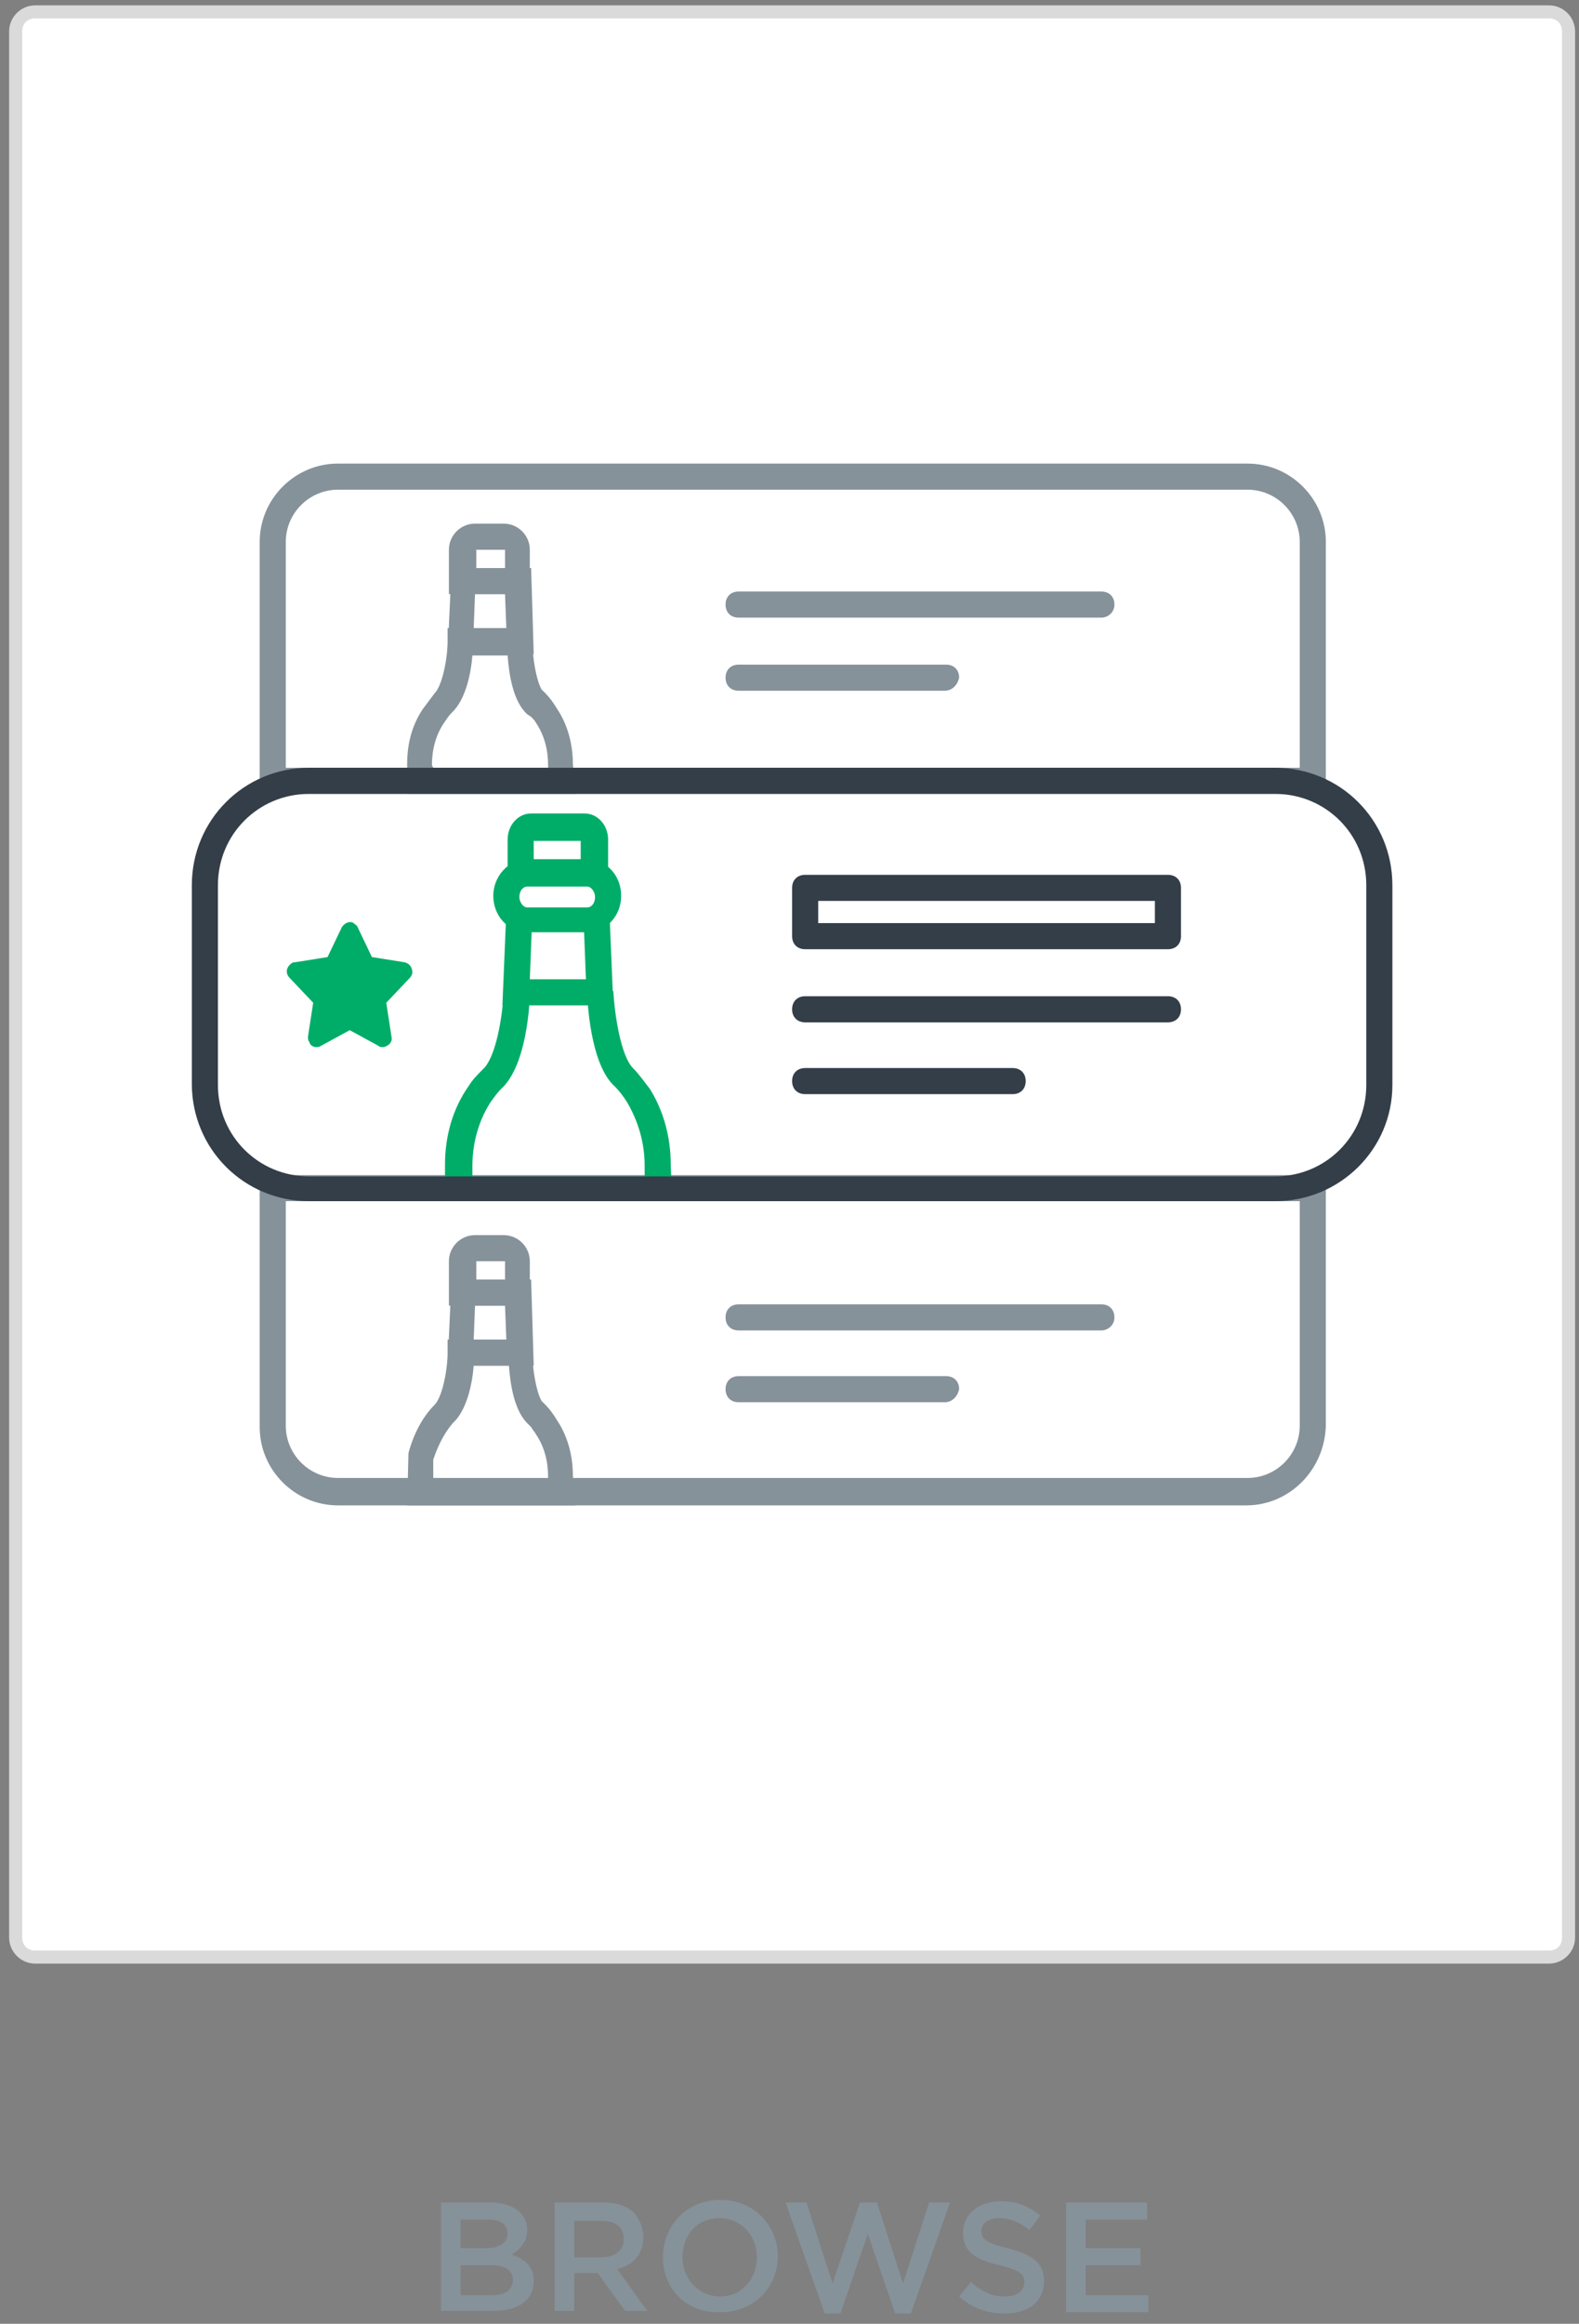 <?xml version="1.0" encoding="utf-8"?>
<!-- Generator: Adobe Illustrator 22.0.1, SVG Export Plug-In . SVG Version: 6.00 Build 0)  -->
<svg version="1.1" id="Layer_1" xmlns="http://www.w3.org/2000/svg" xmlns:xlink="http://www.w3.org/1999/xlink" x="0px" y="0px"
	 viewBox="0 0 121 178" style="enable-background:new 0 0 121 178;" xml:space="preserve">
<rect x="0" y="0" width="121" height="178" fill="#808080" stroke="none"/>
<style type="text/css">
	.st0{fill:#FFFFFF;}
	.st1{fill:#DADADA;}
	.st2{fill:#86929A;}
	.st3{fill:#00AD68;}
	.st4{fill:#333E48;}
</style>
<title>illo-browse</title>
<desc>Created with Sketch.</desc>
<g id="Design-_x2F__x2F_-Phase-2">
	<g id="illo-browse" transform="translate(0, -1)">
		<g id="Group-29" transform="translate(0, 0.61)">
			<path id="Fill-1" class="st0" d="M2.7,150.3c-0.8,0-1.5-0.7-1.5-1.5V2.8c0-0.8,0.7-1.5,1.5-1.5h116c0.8,0,1.5,0.7,1.5,1.5v146
				c0,0.8-0.7,1.5-1.5,1.5H2.7z"/>
			<path id="Fill-3" class="st1" d="M118.7,0.8H2.7c-1.1,0-2,0.9-2,2v146c0,1.1,0.9,2,2,2h116c1.1,0,2-0.9,2-2V2.8
				C120.7,1.7,119.8,0.8,118.7,0.8 M118.7,1.8c0.6,0,1,0.4,1,1v146c0,0.6-0.4,1-1,1H2.7c-0.6,0-1-0.4-1-1V2.8c0-0.6,0.4-1,1-1H118.7
				"/>
			<path id="Fill-5" class="st2" d="M33.2,59.2H42l0-0.2c0-1.2-0.3-2.3-0.9-3.2c-0.1-0.2-0.3-0.4-0.4-0.5l-0.3-0.2
				c-1.1-1-1.4-3.1-1.5-4.5h-2.7c-0.1,1.3-0.5,3.4-1.6,4.4c-0.2,0.2-0.4,0.5-0.6,0.8c-0.6,0.9-0.9,2-0.9,3.2L33.2,59.2z M44.1,61.2
				H31.2l0-2.3c0-1.6,0.4-3,1.2-4.2c0.3-0.4,0.6-0.8,0.9-1.2c0.6-0.6,1-2.7,1-4l0-1l6.5,0l0,1c0,1.3,0.3,3,0.7,3.7l0.3,0.3
				c0.3,0.3,0.6,0.7,0.9,1.2c0.8,1.2,1.2,2.7,1.2,4.2L44.1,61.2z"/>
			<path id="Fill-7" class="st2" d="M36.3,48.5h2.5l-0.1-2.6h-2.3L36.3,48.5z M40.9,50.5h-6.6l0.3-6.6h6.1L40.9,50.5z"/>
			<path id="Fill-9" class="st2" d="M36.5,43.9h2.2v-1.4h-2.2V43.9z M40.6,45.9h-6.2v-3.4c0-1.1,0.9-2,2-2h2.2c1.1,0,2,0.9,2,2V45.9
				z"/>
			<path id="Fill-11" class="st2" d="M21.9,59.2h77.7V41.9c0-2.2-1.8-4-4-4H25.9c-2.2,0-4,1.8-4,4V59.2z M101.5,61.2H19.9V41.9
				c0-3.3,2.7-6,6-6h69.7c3.3,0,6,2.7,6,6V61.2z"/>
			<path id="Fill-12" class="st2" d="M84.4,47.7H56.6c-0.6,0-1-0.4-1-1c0-0.6,0.4-1,1-1h27.8c0.6,0,1,0.4,1,1
				C85.4,47.3,84.9,47.7,84.4,47.7"/>
			<path id="Fill-13" class="st2" d="M72.4,53.3H56.6c-0.6,0-1-0.4-1-1c0-0.6,0.4-1,1-1h15.9c0.6,0,1,0.4,1,1
				C73.4,52.8,73,53.3,72.4,53.3"/>
			<path id="Fill-14" class="st2" d="M33.2,113.7H42l0-0.2c0-1.2-0.3-2.3-0.9-3.2c-0.1-0.2-0.3-0.4-0.4-0.6l-0.2-0.2
				c-1.1-1-1.4-3.1-1.5-4.5h-2.7c-0.1,1.3-0.5,3.4-1.6,4.4c-0.6,0.7-1.1,1.6-1.5,2.8L33.2,113.7z M44.1,115.7H31.2l0.1-4
				c0.4-1.5,1.1-2.8,2-3.7c0.6-0.6,1-2.7,1-4l0-1l6.5,0l0,1c0,1.3,0.3,3,0.7,3.7l0.3,0.3c0.3,0.3,0.6,0.7,0.9,1.2
				c0.8,1.2,1.2,2.7,1.2,4.2L44.1,115.7z"/>
			<path id="Fill-15" class="st2" d="M36.3,103h2.5l-0.1-2.6h-2.3L36.3,103z M40.9,105h-6.6l0.3-6.6h6.1L40.9,105z"/>
			<path id="Fill-16" class="st2" d="M36.5,98.4h2.2V97h-2.2V98.4z M40.6,100.4h-6.2V97c0-1.1,0.9-2,2-2h2.2c1.1,0,2,0.9,2,2V100.4z
				"/>
			<path id="Fill-17" class="st2" d="M21.9,92.4v17.2c0,2.2,1.8,4,4,4h69.7c2.2,0,4-1.8,4-4V92.4H21.9z M95.5,115.7H25.9
				c-3.3,0-6-2.7-6-6V90.4h81.7v19.2C101.5,113,98.8,115.7,95.5,115.7L95.5,115.7z"/>
			<path id="Fill-18" class="st2" d="M84.4,102.3H56.6c-0.6,0-1-0.4-1-1s0.4-1,1-1h27.8c0.6,0,1,0.4,1,1S84.9,102.3,84.4,102.3"/>
			<path id="Fill-19" class="st2" d="M72.4,107.8H56.6c-0.6,0-1-0.4-1-1c0-0.6,0.4-1,1-1h15.9c0.6,0,1,0.4,1,1
				C73.4,107.3,73,107.8,72.4,107.8"/>
			<path id="Fill-20" class="st3" d="M51.5,92.4H34.1l0-2.8c0-2.2,0.6-4.3,1.8-6c0.3-0.5,0.7-0.9,1.1-1.3c1-0.9,1.5-4,1.6-5.9l2,0.1
				c0,0.6-0.2,5.5-2.2,7.3c-0.3,0.3-0.5,0.6-0.8,1c-0.9,1.4-1.4,3.1-1.4,4.9l0,0.8h13.2l0-0.8c0-1.8-0.5-3.4-1.3-4.8
				c-0.3-0.5-0.6-0.9-1-1.3c-1.9-1.7-2.1-6.7-2.1-7.2l2-0.1c0.1,1.9,0.6,5,1.5,5.9c0.5,0.5,0.9,1.1,1.3,1.6c1,1.6,1.6,3.6,1.6,5.8
				L51.5,92.4z"/>
			<path id="Fill-21" class="st3" d="M46.5,66.8h-2v-2h-3.6l0,2h-2v-2.1c0-1.1,0.8-2,1.8-2h4.1c1,0,1.8,0.9,1.8,2V66.8z"/>
			<path id="Fill-22" class="st3" d="M40.4,68.3c-0.3,0-0.6,0.3-0.6,0.8c0,0.4,0.3,0.8,0.6,0.8H45c0.3,0,0.6-0.3,0.6-0.8
				c0-0.4-0.3-0.8-0.6-0.8H40.4z M45,71.8h-4.6c-1.4,0-2.6-1.2-2.6-2.8c0-1.5,1.2-2.8,2.6-2.8H45c1.4,0,2.6,1.2,2.6,2.8
				C47.6,70.6,46.4,71.8,45,71.8L45,71.8z"/>
			<polygon id="Fill-23" class="st3" points="47,77.4 38.5,77.4 38.8,70.2 40.8,70.3 40.6,75.4 44.9,75.4 44.7,70.3 46.7,70.2 			
				"/>
			<path id="Fill-24" class="st4" d="M23.7,61.2c-3.9,0-7,3.1-7,7v15.3c0,3.9,3.1,7,7,7h74c3.9,0,7-3.1,7-7V68.2c0-3.9-3.1-7-7-7
				H23.7z M97.7,92.4h-74c-5,0-9-4-9-9V68.2c0-5,4-9,9-9h74c5,0,9,4,9,9v15.3C106.7,88.4,102.7,92.4,97.7,92.4L97.7,92.4z"/>
			<path id="Fill-25" class="st4" d="M62.7,71.1h25.8v-1.7H62.7V71.1z M89.5,73.1H61.7c-0.6,0-1-0.4-1-1v-3.7c0-0.6,0.4-1,1-1h27.8
				c0.6,0,1,0.4,1,1v3.7C90.5,72.7,90.1,73.1,89.5,73.1L89.5,73.1z"/>
			<path id="Fill-26" class="st4" d="M89.5,78.7H61.7c-0.6,0-1-0.4-1-1s0.4-1,1-1h27.8c0.6,0,1,0.4,1,1S90.1,78.7,89.5,78.7"/>
			<path id="Fill-27" class="st4" d="M77.6,84.2H61.7c-0.6,0-1-0.4-1-1s0.4-1,1-1h15.9c0.6,0,1,0.4,1,1S78.2,84.2,77.6,84.2"/>
			<path id="Fill-28" class="st3" d="M26.8,79.3l-2.2,1.2c-0.3,0.2-0.8,0.1-0.9-0.3c-0.1-0.1-0.1-0.3-0.1-0.4l0.4-2.6l-1.8-1.9
				c-0.3-0.3-0.3-0.7,0-1c0.1-0.1,0.2-0.2,0.4-0.2l2.5-0.4l1.1-2.3c0.2-0.3,0.6-0.5,0.9-0.3c0.1,0.1,0.3,0.2,0.3,0.3l1.1,2.3
				l2.5,0.4c0.4,0.1,0.6,0.4,0.6,0.8c0,0.1-0.1,0.3-0.2,0.4l-1.8,1.9l0.4,2.6c0.1,0.4-0.2,0.7-0.6,0.8c-0.2,0-0.3,0-0.4-0.1
				L26.8,79.3z"/>
		</g>
		<g id="Group-48" transform="translate(33, 168.61)">
			<path id="Fill-36" class="st2" d="M4.7,8.2c1,0,1.6-0.4,1.6-1.2v0c0-0.7-0.6-1.1-1.7-1.1H2.3v2.3H4.7z M4.3,4.6
				c0.9,0,1.6-0.4,1.6-1.1v0c0-0.7-0.5-1.1-1.5-1.1H2.3v2.2H4.3z M0.8,1.1h3.8c1,0,1.7,0.3,2.2,0.7c0.4,0.4,0.6,0.8,0.6,1.4v0
				c0,1-0.6,1.5-1.2,1.9c1,0.3,1.7,0.9,1.7,2v0c0,1.5-1.2,2.3-3.1,2.3H0.8V1.1z"/>
			<path id="Fill-38" class="st2" d="M13.1,5.3c1.1,0,1.7-0.6,1.7-1.4v0c0-0.9-0.6-1.4-1.7-1.4h-2.1v2.8H13.1z M9.5,1.1h3.7
				c1.1,0,1.9,0.3,2.4,0.8c0.4,0.5,0.7,1.1,0.7,1.8v0c0,1.4-0.8,2.2-2,2.5l2.3,3.2h-1.7l-2.1-2.9h-1.8v2.9H9.5V1.1z"/>
			<path id="Fill-40" class="st2" d="M25,5.3L25,5.3c0-1.7-1.2-3-2.9-3c-1.7,0-2.8,1.3-2.8,3v0c0,1.6,1.2,3,2.9,3
				C23.8,8.3,25,7,25,5.3 M17.8,5.3L17.8,5.3c0-2.4,1.8-4.4,4.4-4.4s4.4,2,4.4,4.3v0c0,2.4-1.8,4.3-4.4,4.3
				C19.6,9.6,17.8,7.7,17.8,5.3"/>
			<polygon id="Fill-42" class="st2" points="27.2,1.1 28.8,1.1 30.8,7.3 32.9,1.1 34.2,1.1 36.2,7.3 38.2,1.1 39.8,1.1 36.8,9.6 
				35.6,9.6 33.5,3.5 31.4,9.6 30.2,9.6 			"/>
			<path id="Fill-44" class="st2" d="M40.5,8.3l0.9-1.1C42.2,7.9,43,8.3,44,8.3c0.9,0,1.5-0.4,1.5-1.1v0c0-0.6-0.3-0.9-1.9-1.3
				c-1.8-0.4-2.8-1-2.8-2.5v0C40.8,2,42,1,43.7,1c1.2,0,2.2,0.4,3,1.1l-0.8,1.1c-0.8-0.6-1.5-0.9-2.3-0.9c-0.9,0-1.4,0.4-1.4,1v0
				c0,0.6,0.4,0.9,2,1.3C46.1,5.1,47,5.7,47,7.1v0c0,1.6-1.2,2.5-3,2.5C42.7,9.6,41.5,9.2,40.5,8.3"/>
			<polygon id="Fill-46" class="st2" points="48.7,1.1 54.9,1.1 54.9,2.4 50.2,2.4 50.2,4.6 54.4,4.6 54.4,5.9 50.2,5.9 50.2,8.2 
				55,8.2 55,9.5 48.7,9.5 			"/>
		</g>
	</g>
</g>
</svg>
